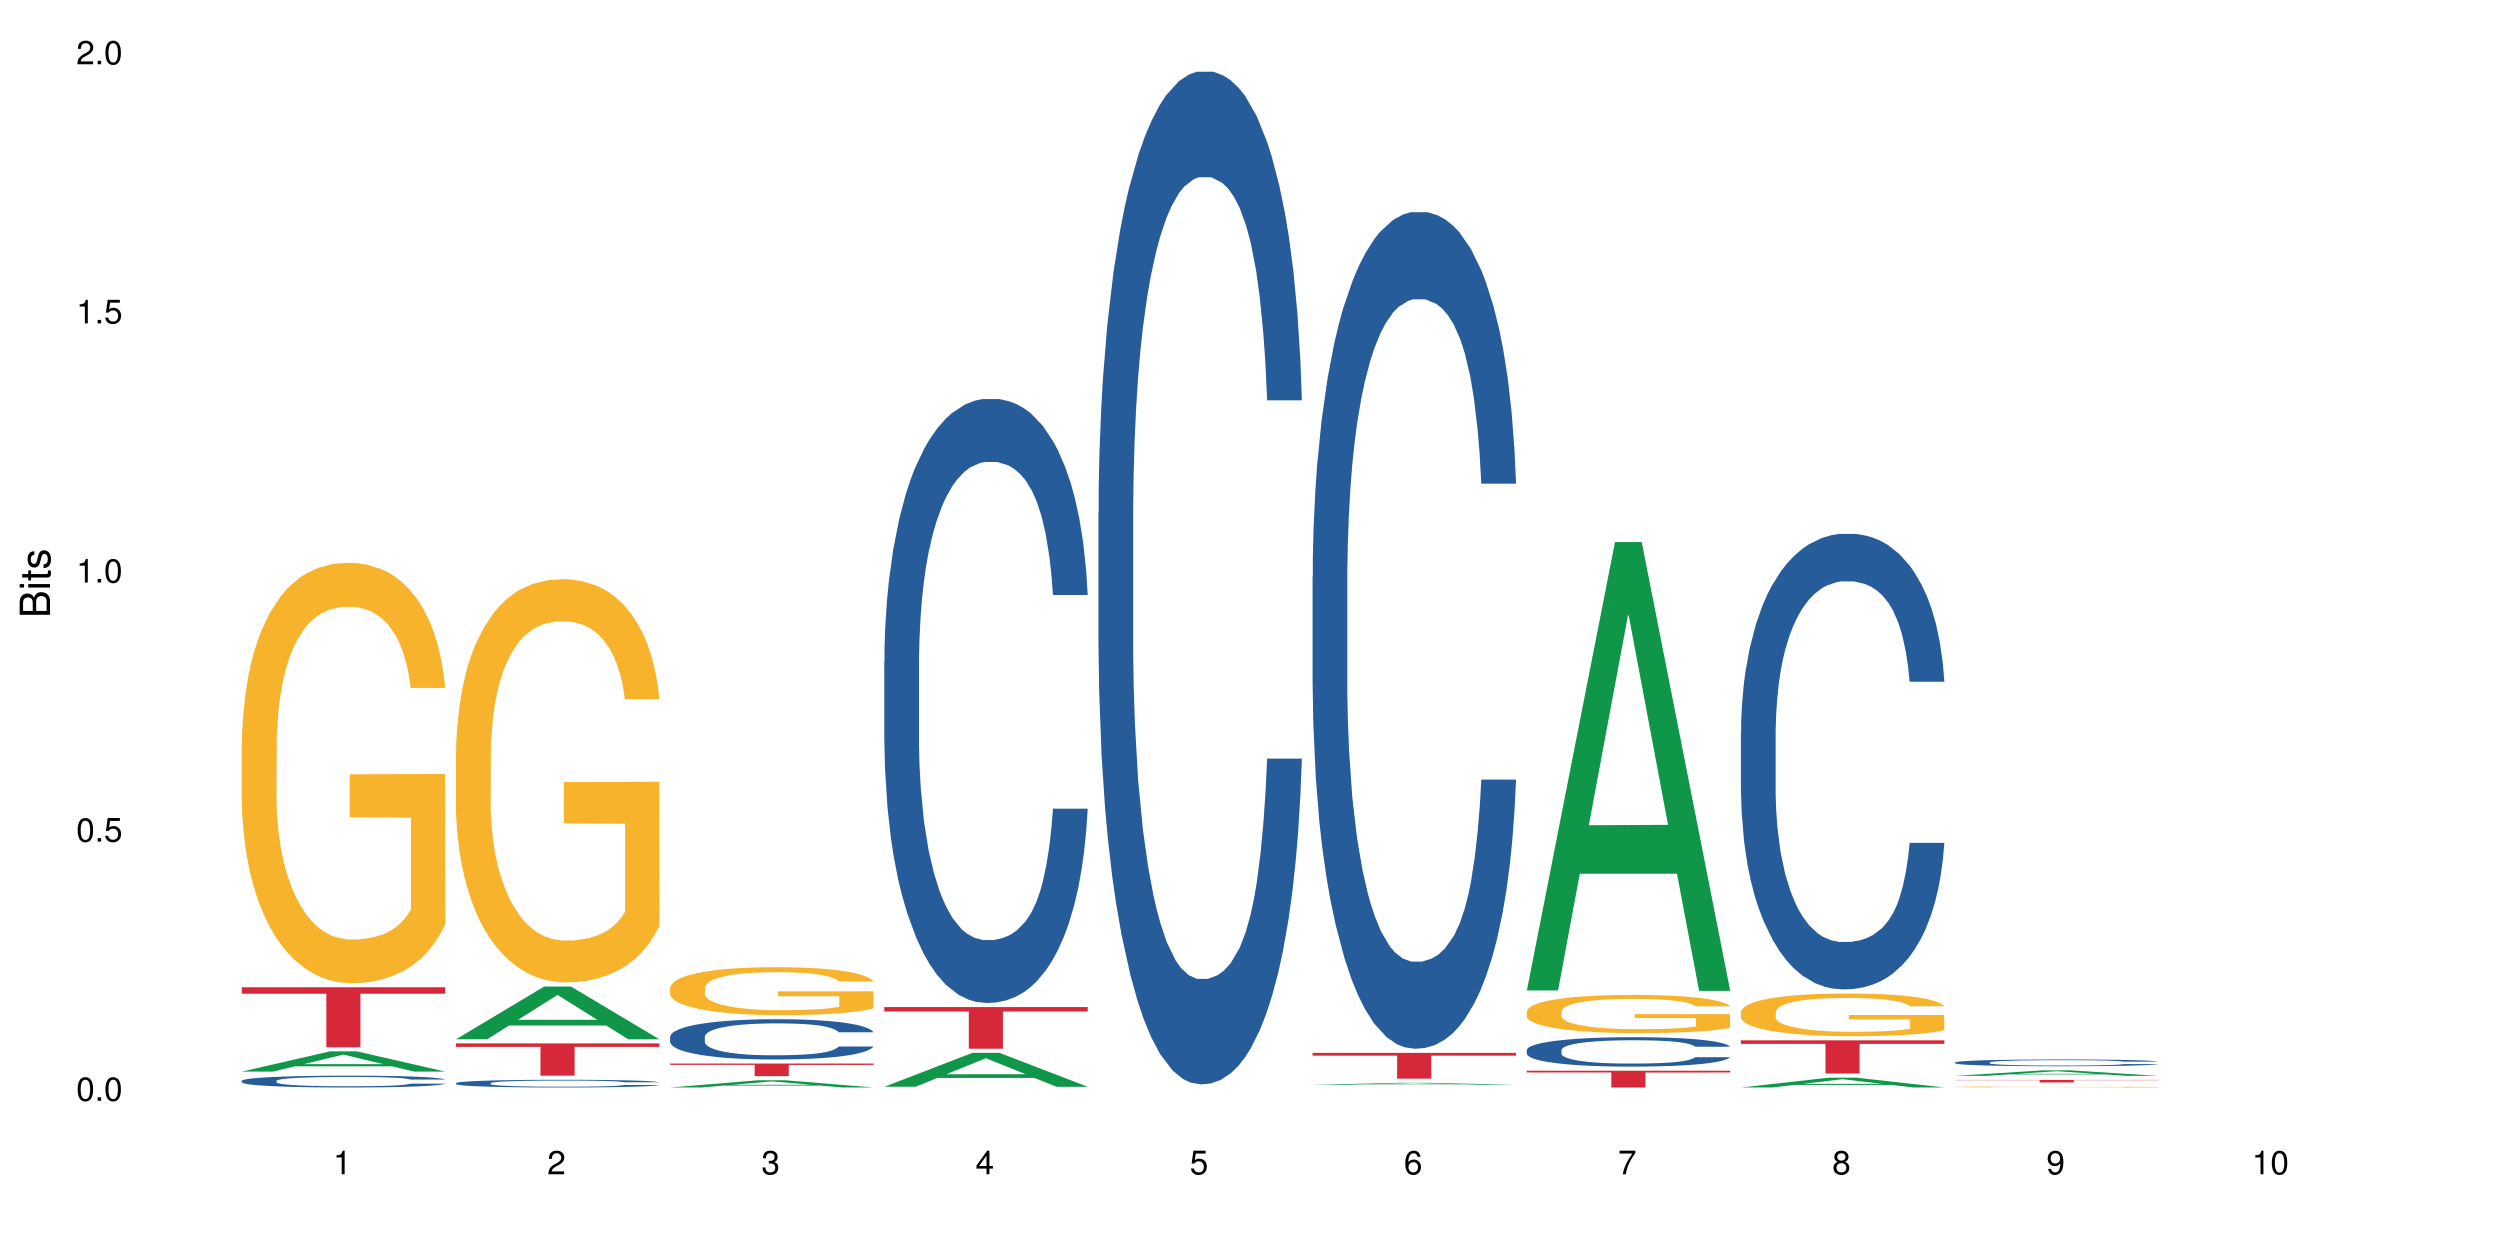 <?xml version="1.0" encoding="UTF-8"?>
<svg xmlns="http://www.w3.org/2000/svg" xmlns:xlink="http://www.w3.org/1999/xlink" width="720pt" height="360pt" viewBox="0 0 720 360" version="1.1">
<defs>
<g>
<symbol overflow="visible" id="glyph0-0">
<path style="stroke:none;" d=""/>
</symbol>
<symbol overflow="visible" id="glyph0-1">
<path style="stroke:none;" d="M 2.641 -6.797 C 2 -6.797 1.422 -6.531 1.078 -6.047 C 0.641 -5.453 0.406 -4.547 0.406 -3.297 C 0.406 -1 1.188 0.219 2.641 0.219 C 4.078 0.219 4.859 -1 4.859 -3.234 C 4.859 -4.562 4.656 -5.438 4.203 -6.047 C 3.844 -6.531 3.281 -6.797 2.641 -6.797 Z M 2.641 -6.047 C 3.547 -6.047 4 -5.125 4 -3.312 C 4 -1.375 3.562 -0.484 2.625 -0.484 C 1.734 -0.484 1.281 -1.422 1.281 -3.281 C 1.281 -5.141 1.734 -6.047 2.641 -6.047 Z M 2.641 -6.047 "/>
</symbol>
<symbol overflow="visible" id="glyph0-2">
<path style="stroke:none;" d="M 1.828 -1 L 0.828 -1 L 0.828 0 L 1.828 0 Z M 1.828 -1 "/>
</symbol>
<symbol overflow="visible" id="glyph0-3">
<path style="stroke:none;" d="M 4.562 -6.797 L 1.062 -6.797 L 0.547 -3.094 L 1.328 -3.094 C 1.719 -3.562 2.047 -3.734 2.578 -3.734 C 3.484 -3.734 4.062 -3.109 4.062 -2.094 C 4.062 -1.125 3.484 -0.531 2.578 -0.531 C 1.828 -0.531 1.375 -0.906 1.188 -1.672 L 0.328 -1.672 C 0.453 -1.109 0.547 -0.844 0.75 -0.594 C 1.125 -0.078 1.828 0.219 2.594 0.219 C 3.969 0.219 4.922 -0.781 4.922 -2.219 C 4.922 -3.562 4.031 -4.484 2.719 -4.484 C 2.25 -4.484 1.859 -4.359 1.469 -4.062 L 1.734 -5.969 L 4.562 -5.969 Z M 4.562 -6.797 "/>
</symbol>
<symbol overflow="visible" id="glyph0-4">
<path style="stroke:none;" d="M 2.484 -4.844 L 2.484 0 L 3.328 0 L 3.328 -6.797 L 2.766 -6.797 C 2.469 -5.75 2.281 -5.609 0.984 -5.453 L 0.984 -4.844 Z M 2.484 -4.844 "/>
</symbol>
<symbol overflow="visible" id="glyph0-5">
<path style="stroke:none;" d="M 4.859 -0.828 L 1.281 -0.828 C 1.359 -1.391 1.672 -1.75 2.5 -2.234 L 3.469 -2.75 C 4.406 -3.266 4.906 -3.969 4.906 -4.812 C 4.906 -5.375 4.672 -5.906 4.266 -6.266 C 3.859 -6.625 3.375 -6.797 2.719 -6.797 C 1.859 -6.797 1.219 -6.5 0.844 -5.922 C 0.609 -5.562 0.5 -5.125 0.484 -4.438 L 1.328 -4.438 C 1.359 -4.906 1.406 -5.188 1.531 -5.406 C 1.75 -5.812 2.188 -6.062 2.703 -6.062 C 3.469 -6.062 4.031 -5.516 4.031 -4.781 C 4.031 -4.25 3.719 -3.797 3.125 -3.438 L 2.234 -2.938 C 0.812 -2.141 0.406 -1.5 0.328 0 L 4.859 0 Z M 4.859 -0.828 "/>
</symbol>
<symbol overflow="visible" id="glyph0-6">
<path style="stroke:none;" d="M 2.125 -3.125 L 2.578 -3.125 C 3.516 -3.125 3.984 -2.703 3.984 -1.891 C 3.984 -1.031 3.469 -0.531 2.578 -0.531 C 1.656 -0.531 1.203 -0.984 1.156 -1.969 L 0.312 -1.969 C 0.344 -1.422 0.438 -1.078 0.609 -0.766 C 0.953 -0.109 1.625 0.219 2.547 0.219 C 3.953 0.219 4.859 -0.609 4.859 -1.906 C 4.859 -2.766 4.516 -3.25 3.703 -3.516 C 4.344 -3.766 4.656 -4.25 4.656 -4.938 C 4.656 -6.109 3.875 -6.797 2.578 -6.797 C 1.203 -6.797 0.484 -6.047 0.453 -4.609 L 1.297 -4.609 C 1.312 -5.016 1.344 -5.25 1.453 -5.453 C 1.641 -5.828 2.062 -6.062 2.594 -6.062 C 3.344 -6.062 3.797 -5.625 3.797 -4.906 C 3.797 -4.422 3.609 -4.141 3.25 -3.984 C 3.016 -3.891 2.719 -3.844 2.125 -3.844 Z M 2.125 -3.125 "/>
</symbol>
<symbol overflow="visible" id="glyph0-7">
<path style="stroke:none;" d="M 3.141 -1.625 L 3.141 0 L 3.984 0 L 3.984 -1.625 L 4.984 -1.625 L 4.984 -2.391 L 3.984 -2.391 L 3.984 -6.797 L 3.359 -6.797 L 0.266 -2.516 L 0.266 -1.625 Z M 3.141 -2.391 L 1 -2.391 L 3.141 -5.359 Z M 3.141 -2.391 "/>
</symbol>
<symbol overflow="visible" id="glyph0-8">
<path style="stroke:none;" d="M 4.781 -5.031 C 4.609 -6.141 3.891 -6.797 2.844 -6.797 C 2.094 -6.797 1.422 -6.438 1.031 -5.828 C 0.609 -5.172 0.406 -4.344 0.406 -3.094 C 0.406 -1.953 0.578 -1.234 0.984 -0.625 C 1.359 -0.078 1.953 0.219 2.703 0.219 C 3.984 0.219 4.922 -0.734 4.922 -2.078 C 4.922 -3.344 4.062 -4.234 2.844 -4.234 C 2.172 -4.234 1.641 -3.969 1.281 -3.469 C 1.281 -5.125 1.828 -6.047 2.797 -6.047 C 3.391 -6.047 3.797 -5.672 3.938 -5.031 Z M 2.734 -3.484 C 3.547 -3.484 4.062 -2.922 4.062 -2 C 4.062 -1.156 3.484 -0.531 2.703 -0.531 C 1.922 -0.531 1.328 -1.188 1.328 -2.047 C 1.328 -2.891 1.906 -3.484 2.734 -3.484 Z M 2.734 -3.484 "/>
</symbol>
<symbol overflow="visible" id="glyph0-9">
<path style="stroke:none;" d="M 4.984 -6.797 L 0.438 -6.797 L 0.438 -5.969 L 4.109 -5.969 C 2.5 -3.656 1.828 -2.234 1.328 0 L 2.219 0 C 2.594 -2.172 3.453 -4.047 4.984 -6.094 Z M 4.984 -6.797 "/>
</symbol>
<symbol overflow="visible" id="glyph0-10">
<path style="stroke:none;" d="M 3.75 -3.578 C 4.453 -4 4.688 -4.344 4.688 -4.984 C 4.688 -6.047 3.844 -6.797 2.641 -6.797 C 1.438 -6.797 0.594 -6.047 0.594 -4.984 C 0.594 -4.359 0.828 -4.016 1.516 -3.578 C 0.734 -3.203 0.359 -2.641 0.359 -1.891 C 0.359 -0.641 1.297 0.219 2.641 0.219 C 3.984 0.219 4.922 -0.641 4.922 -1.875 C 4.922 -2.641 4.531 -3.203 3.75 -3.578 Z M 2.641 -6.047 C 3.359 -6.047 3.812 -5.625 3.812 -4.969 C 3.812 -4.344 3.344 -3.922 2.641 -3.922 C 1.922 -3.922 1.453 -4.344 1.453 -4.984 C 1.453 -5.625 1.922 -6.047 2.641 -6.047 Z M 2.641 -3.203 C 3.484 -3.203 4.062 -2.672 4.062 -1.875 C 4.062 -1.062 3.484 -0.531 2.625 -0.531 C 1.797 -0.531 1.219 -1.078 1.219 -1.875 C 1.219 -2.672 1.797 -3.203 2.641 -3.203 Z M 2.641 -3.203 "/>
</symbol>
<symbol overflow="visible" id="glyph0-11">
<path style="stroke:none;" d="M 0.516 -1.547 C 0.672 -0.438 1.406 0.219 2.438 0.219 C 3.188 0.219 3.859 -0.141 4.266 -0.75 C 4.688 -1.406 4.891 -2.25 4.891 -3.484 C 4.891 -4.625 4.703 -5.359 4.312 -5.953 C 3.938 -6.5 3.344 -6.797 2.594 -6.797 C 1.297 -6.797 0.359 -5.844 0.359 -4.516 C 0.359 -3.25 1.234 -2.344 2.453 -2.344 C 3.094 -2.344 3.562 -2.578 4.016 -3.109 C 4 -1.453 3.469 -0.531 2.5 -0.531 C 1.906 -0.531 1.484 -0.906 1.359 -1.547 Z M 2.578 -6.062 C 3.375 -6.062 3.969 -5.406 3.969 -4.531 C 3.969 -3.688 3.375 -3.094 2.547 -3.094 C 1.734 -3.094 1.234 -3.672 1.234 -4.578 C 1.234 -5.438 1.797 -6.062 2.578 -6.062 Z M 2.578 -6.062 "/>
</symbol>
<symbol overflow="visible" id="glyph1-0">
<path style="stroke:none;" d=""/>
</symbol>
<symbol overflow="visible" id="glyph1-1">
<path style="stroke:none;" d="M 0 -0.953 L 0 -4.891 C 0 -5.719 -0.234 -6.344 -0.734 -6.797 C -1.188 -7.234 -1.812 -7.469 -2.5 -7.469 C -3.547 -7.469 -4.188 -7 -4.625 -5.875 C -4.984 -6.672 -5.641 -7.094 -6.531 -7.094 C -7.156 -7.094 -7.734 -6.859 -8.141 -6.391 C -8.562 -5.938 -8.75 -5.344 -8.75 -4.5 L -8.75 -0.953 Z M -4.984 -2.062 L -7.766 -2.062 L -7.766 -4.219 C -7.766 -4.844 -7.688 -5.203 -7.453 -5.5 C -7.219 -5.812 -6.859 -5.969 -6.375 -5.969 C -5.906 -5.969 -5.531 -5.812 -5.297 -5.5 C -5.062 -5.203 -4.984 -4.844 -4.984 -4.219 Z M -0.984 -2.062 L -4 -2.062 L -4 -4.781 C -4 -5.328 -3.859 -5.688 -3.578 -5.953 C -3.297 -6.219 -2.922 -6.359 -2.484 -6.359 C -2.062 -6.359 -1.688 -6.219 -1.406 -5.953 C -1.109 -5.688 -0.984 -5.328 -0.984 -4.781 Z M -0.984 -2.062 "/>
</symbol>
<symbol overflow="visible" id="glyph1-2">
<path style="stroke:none;" d="M -6.281 -1.797 L -6.281 -0.797 L 0 -0.797 L 0 -1.797 Z M -8.75 -1.797 L -8.75 -0.797 L -7.484 -0.797 L -7.484 -1.797 Z M -8.75 -1.797 "/>
</symbol>
<symbol overflow="visible" id="glyph1-3">
<path style="stroke:none;" d="M -6.281 -3.047 L -6.281 -2.016 L -8.016 -2.016 L -8.016 -1.016 L -6.281 -1.016 L -6.281 -0.172 L -5.469 -0.172 L -5.469 -1.016 L -0.719 -1.016 C -0.078 -1.016 0.281 -1.453 0.281 -2.234 C 0.281 -2.469 0.25 -2.719 0.188 -3.047 L -0.641 -3.047 C -0.609 -2.922 -0.594 -2.766 -0.594 -2.562 C -0.594 -2.141 -0.719 -2.016 -1.156 -2.016 L -5.469 -2.016 L -5.469 -3.047 Z M -6.281 -3.047 "/>
</symbol>
<symbol overflow="visible" id="glyph1-4">
<path style="stroke:none;" d="M -4.531 -5.25 C -5.766 -5.25 -6.469 -4.422 -6.469 -2.969 C -6.469 -1.516 -5.719 -0.562 -4.547 -0.562 C -3.562 -0.562 -3.094 -1.062 -2.734 -2.562 L -2.516 -3.484 C -2.344 -4.188 -2.094 -4.469 -1.625 -4.469 C -1.047 -4.469 -0.641 -3.875 -0.641 -3 C -0.641 -2.453 -0.797 -2 -1.062 -1.75 C -1.25 -1.594 -1.422 -1.531 -1.875 -1.469 L -1.875 -0.406 C -0.422 -0.453 0.281 -1.266 0.281 -2.922 C 0.281 -4.5 -0.5 -5.516 -1.719 -5.516 C -2.656 -5.516 -3.172 -4.984 -3.469 -3.734 L -3.703 -2.766 C -3.891 -1.953 -4.156 -1.609 -4.594 -1.609 C -5.172 -1.609 -5.547 -2.125 -5.547 -2.938 C -5.547 -3.75 -5.203 -4.172 -4.531 -4.203 Z M -4.531 -5.25 "/>
</symbol>
</g>
</defs>
<g id="surface107961">
<rect x="0" y="0" width="720" height="360" style="fill:rgb(100%,100%,100%);fill-opacity:1;stroke:none;"/>
<path style=" stroke:none;fill-rule:nonzero;fill:rgb(6.275%,58.824%,28.235%);fill-opacity:1;" d="M 69.629 308.617 L 69.691 308.609 L 95.047 302.785 L 102.746 302.785 L 128.223 308.621 L 119.273 308.621 L 112.887 307.098 L 84.902 307.098 L 78.645 308.617 L 69.629 308.617 L 87.598 306.469 L 110.32 306.461 L 98.988 303.738 L 98.863 303.734 L 98.738 303.75 L 87.535 306.461 L 87.598 306.469 Z M 69.629 308.617 "/>
<path style=" stroke:none;fill-rule:nonzero;fill:rgb(14.51%,36.078%,60%);fill-opacity:1;" d="M 69.629 311.277 L 69.699 311.273 L 69.699 311.199 L 69.914 311.082 L 70.414 310.93 L 70.914 310.828 L 72.203 310.645 L 73.988 310.469 L 75.848 310.332 L 77.203 310.25 L 78.418 310.188 L 81.207 310.074 L 82.992 310.016 L 84.922 309.961 L 87.281 309.91 L 88.996 309.879 L 92.852 309.828 L 95.711 309.805 L 97.926 309.797 L 102.715 309.797 L 105.574 309.809 L 107.645 309.824 L 109.93 309.852 L 111.859 309.879 L 115.219 309.945 L 118.219 310.031 L 119.578 310.082 L 121.723 310.18 L 123.367 310.273 L 124.508 310.352 L 125.797 310.469 L 126.938 310.609 L 127.797 310.766 L 128.223 310.898 L 118.219 310.898 L 117.719 310.777 L 117.148 310.68 L 116.078 310.551 L 115.004 310.461 L 113.504 310.371 L 112.148 310.312 L 110.289 310.254 L 108.645 310.215 L 106.93 310.188 L 105.285 310.168 L 102.141 310.152 L 98.5 310.152 L 97.141 310.156 L 94.355 310.184 L 92.852 310.203 L 90.711 310.246 L 89.207 310.289 L 87.422 310.352 L 86.207 310.402 L 84.707 310.484 L 83.637 310.555 L 82.422 310.656 L 81.707 310.734 L 81.062 310.824 L 80.492 310.926 L 80.062 311.035 L 79.777 311.148 L 79.633 311.262 L 79.633 311.742 L 79.777 311.855 L 80.133 311.984 L 81.062 312.172 L 82.422 312.34 L 83.992 312.469 L 85.492 312.562 L 86.352 312.605 L 87.492 312.656 L 89.281 312.719 L 91.852 312.781 L 93.352 312.805 L 95.641 312.828 L 97.996 312.84 L 101.141 312.84 L 103.93 312.828 L 105.785 312.812 L 107.715 312.789 L 110.359 312.734 L 112.004 312.688 L 113.434 312.629 L 114.504 312.566 L 115.219 312.52 L 116.293 312.422 L 117.148 312.316 L 117.793 312.207 L 118.219 312.102 L 128.223 312.102 L 127.797 312.227 L 127.152 312.348 L 126.508 312.438 L 125.508 312.547 L 124.367 312.645 L 122.723 312.75 L 121.363 312.824 L 119.578 312.902 L 117.934 312.961 L 116.148 313.012 L 113.504 313.074 L 111.789 313.105 L 109.93 313.133 L 107.715 313.16 L 104.93 313.18 L 101.93 313.191 L 99.141 313.195 L 96.141 313.191 L 93.926 313.176 L 90.996 313.148 L 87.352 313.094 L 84.707 313.035 L 82.633 312.977 L 80.848 312.914 L 78.848 312.828 L 76.273 312.691 L 74.703 312.586 L 73.633 312.5 L 72.418 312.379 L 71.559 312.27 L 70.559 312.098 L 69.844 311.875 L 69.629 311.703 Z M 69.629 311.277 "/>
<path style=" stroke:none;fill-rule:nonzero;fill:rgb(96.863%,70.196%,16.863%);fill-opacity:1;" d="M 69.629 213.938 L 69.699 213.824 L 69.699 211.613 L 69.988 206.637 L 70.703 199.781 L 71.629 194.141 L 72.629 189.719 L 73.273 187.395 L 74.344 184.078 L 75.273 181.645 L 77.633 176.668 L 80.633 172.023 L 82.277 170.031 L 84.137 168.152 L 86.777 166.051 L 87.992 165.277 L 91.711 163.508 L 95.926 162.402 L 100.57 162.07 L 102.715 162.18 L 105.645 162.625 L 109.645 163.84 L 111.934 164.945 L 113.719 166.051 L 115.578 167.488 L 117.863 169.699 L 120.008 172.355 L 121.723 175.008 L 123.438 178.328 L 124.867 181.867 L 126.082 185.734 L 127.152 190.379 L 127.797 194.25 L 128.223 198.121 L 118.293 198.121 L 117.719 194.25 L 117.078 191.266 L 116.004 187.617 L 114.934 184.961 L 113.863 182.859 L 111.859 179.984 L 110.145 178.215 L 108.004 176.668 L 105.93 175.672 L 103.57 175.008 L 102.141 174.789 L 98.355 174.789 L 94.926 175.562 L 92.926 176.445 L 91.496 177.332 L 89.496 178.992 L 88.281 180.316 L 87.566 181.203 L 85.422 184.629 L 83.992 187.727 L 83.207 189.828 L 82.207 193.145 L 81.492 196.133 L 80.707 200.555 L 80.277 203.871 L 79.703 211.391 L 79.633 231.297 L 79.848 235.5 L 80.277 240.035 L 80.848 244.016 L 81.707 248.219 L 82.562 251.426 L 84.062 255.738 L 85.352 258.613 L 86.352 260.492 L 88.281 263.477 L 89.066 264.473 L 90.922 266.465 L 92.852 268.012 L 95.211 269.34 L 96.996 270.004 L 99.855 270.555 L 103.5 270.555 L 107.789 269.891 L 110.504 269.008 L 112.359 268.121 L 113.574 267.348 L 115.078 266.133 L 116.148 265.027 L 117.148 263.809 L 118.363 261.93 L 118.363 235.5 L 100.715 235.391 L 100.715 223.004 L 128.152 222.895 L 128.223 266.133 L 126.723 269.117 L 124.867 271.992 L 123.078 274.207 L 121.223 276.086 L 118.578 278.188 L 116.434 279.512 L 113.148 281.062 L 110.145 282.059 L 107 282.719 L 104.215 283.051 L 100.93 283.164 L 97.996 282.941 L 94.855 282.277 L 92.352 281.395 L 90.066 280.289 L 87.781 278.852 L 84.922 276.527 L 83.062 274.648 L 81.133 272.324 L 79.203 269.562 L 77.488 266.574 L 76.348 264.254 L 75.203 261.598 L 73.988 258.281 L 72.844 254.52 L 71.988 251.094 L 71.203 247.223 L 70.629 243.574 L 70.059 238.598 L 69.773 234.617 L 69.629 231.188 Z M 69.629 213.938 "/>
<path style=" stroke:none;fill-rule:nonzero;fill:rgb(83.922%,15.686%,22.353%);fill-opacity:1;" d="M 69.629 284.336 L 128.223 284.336 L 128.223 286.188 L 103.805 286.203 L 103.805 301.609 L 93.98 301.609 L 93.98 286.219 L 93.836 286.188 L 69.629 286.188 Z M 69.629 284.336 "/>
<path style=" stroke:none;fill-rule:nonzero;fill:rgb(6.275%,58.824%,28.235%);fill-opacity:1;" d="M 131.309 299.309 L 131.371 299.293 L 156.727 284.117 L 164.426 284.117 L 189.902 299.324 L 180.953 299.324 L 174.566 295.355 L 146.582 295.355 L 140.324 299.309 L 131.309 299.309 L 149.273 293.711 L 172 293.699 L 160.668 286.602 L 160.543 286.586 L 160.418 286.629 L 149.211 293.699 L 149.273 293.711 Z M 131.309 299.309 "/>
<path style=" stroke:none;fill-rule:nonzero;fill:rgb(14.51%,36.078%,60%);fill-opacity:1;" d="M 131.309 311.941 L 131.379 311.941 L 131.379 311.891 L 131.594 311.812 L 132.094 311.719 L 132.594 311.648 L 133.883 311.531 L 135.668 311.414 L 137.523 311.324 L 138.883 311.273 L 140.098 311.23 L 142.883 311.156 L 144.672 311.117 L 146.602 311.082 L 148.957 311.051 L 150.672 311.027 L 154.531 310.996 L 157.391 310.984 L 159.605 310.977 L 164.395 310.977 L 167.25 310.984 L 169.324 310.996 L 171.609 311.012 L 173.539 311.027 L 176.898 311.074 L 179.898 311.129 L 181.258 311.164 L 183.402 311.227 L 185.043 311.285 L 186.188 311.34 L 187.473 311.414 L 188.617 311.508 L 189.477 311.609 L 189.902 311.695 L 179.898 311.695 L 179.398 311.617 L 178.828 311.551 L 177.758 311.469 L 176.684 311.41 L 175.184 311.352 L 173.824 311.312 L 171.969 311.273 L 170.324 311.25 L 168.609 311.23 L 166.965 311.219 L 163.82 311.207 L 160.176 311.207 L 158.82 311.211 L 156.031 311.227 L 154.531 311.242 L 152.387 311.27 L 150.887 311.297 L 149.102 311.336 L 147.887 311.371 L 146.387 311.426 L 145.312 311.473 L 144.098 311.539 L 143.387 311.59 L 142.742 311.645 L 142.172 311.711 L 141.742 311.785 L 141.457 311.859 L 141.312 311.934 L 141.312 312.246 L 141.457 312.32 L 141.812 312.406 L 142.742 312.527 L 144.098 312.637 L 145.672 312.723 L 147.172 312.781 L 148.031 312.809 L 149.172 312.844 L 150.961 312.883 L 153.531 312.926 L 155.031 312.941 L 157.32 312.957 L 159.676 312.965 L 162.82 312.965 L 165.609 312.957 L 167.465 312.945 L 169.395 312.93 L 172.039 312.895 L 173.684 312.863 L 175.113 312.824 L 176.184 312.785 L 176.898 312.754 L 177.969 312.691 L 178.828 312.621 L 179.473 312.551 L 179.898 312.48 L 189.902 312.48 L 189.477 312.562 L 188.832 312.641 L 188.188 312.699 L 187.188 312.773 L 186.047 312.836 L 184.402 312.906 L 183.043 312.953 L 181.258 313.004 L 179.613 313.043 L 177.828 313.074 L 175.184 313.117 L 173.469 313.137 L 171.609 313.156 L 169.395 313.172 L 166.609 313.188 L 163.605 313.195 L 160.82 313.195 L 157.82 313.191 L 155.605 313.184 L 152.676 313.164 L 149.031 313.129 L 146.387 313.09 L 144.312 313.051 L 142.527 313.012 L 140.527 312.957 L 137.953 312.867 L 136.383 312.797 L 135.309 312.742 L 134.094 312.664 L 133.238 312.59 L 132.238 312.477 L 131.523 312.332 L 131.309 312.223 Z M 131.309 311.941 "/>
<path style=" stroke:none;fill-rule:nonzero;fill:rgb(96.863%,70.196%,16.863%);fill-opacity:1;" d="M 131.309 216.539 L 131.379 216.434 L 131.379 214.312 L 131.664 209.539 L 132.379 202.965 L 133.309 197.555 L 134.309 193.312 L 134.953 191.082 L 136.023 187.902 L 136.953 185.566 L 139.312 180.793 L 142.312 176.34 L 143.957 174.43 L 145.812 172.625 L 148.457 170.609 L 149.672 169.867 L 153.391 168.172 L 157.605 167.109 L 162.25 166.793 L 164.395 166.898 L 167.324 167.324 L 171.324 168.488 L 173.613 169.551 L 175.398 170.609 L 177.254 171.988 L 179.543 174.113 L 181.688 176.656 L 183.402 179.203 L 185.117 182.387 L 186.547 185.781 L 187.762 189.492 L 188.832 193.945 L 189.477 197.66 L 189.902 201.371 L 179.973 201.371 L 179.398 197.66 L 178.758 194.797 L 177.684 191.297 L 176.613 188.75 L 175.539 186.734 L 173.539 183.977 L 171.824 182.277 L 169.68 180.793 L 167.609 179.84 L 165.25 179.203 L 163.82 178.992 L 160.035 178.992 L 156.605 179.734 L 154.605 180.582 L 153.176 181.43 L 151.172 183.02 L 149.957 184.293 L 149.246 185.145 L 147.102 188.43 L 145.672 191.402 L 144.887 193.418 L 143.887 196.598 L 143.172 199.461 L 142.383 203.707 L 141.957 206.887 L 141.383 214.102 L 141.312 233.195 L 141.527 237.227 L 141.957 241.574 L 142.527 245.391 L 143.387 249.422 L 144.242 252.5 L 145.742 256.637 L 147.027 259.395 L 148.031 261.199 L 149.957 264.062 L 150.746 265.016 L 152.602 266.926 L 154.531 268.41 L 156.891 269.684 L 158.676 270.32 L 161.535 270.852 L 165.18 270.852 L 169.469 270.215 L 172.184 269.363 L 174.039 268.516 L 175.254 267.773 L 176.754 266.605 L 177.828 265.547 L 178.828 264.379 L 180.043 262.578 L 180.043 237.227 L 162.391 237.117 L 162.391 225.238 L 189.832 225.133 L 189.902 266.605 L 188.402 269.473 L 186.547 272.23 L 184.758 274.352 L 182.902 276.152 L 180.258 278.168 L 178.113 279.441 L 174.824 280.926 L 171.824 281.883 L 168.68 282.52 L 165.895 282.836 L 162.605 282.941 L 159.676 282.73 L 156.531 282.094 L 154.031 281.246 L 151.746 280.184 L 149.457 278.805 L 146.602 276.578 L 144.742 274.773 L 142.812 272.547 L 140.883 269.895 L 139.168 267.031 L 138.027 264.805 L 136.883 262.258 L 135.668 259.074 L 134.523 255.469 L 133.668 252.18 L 132.879 248.469 L 132.309 244.969 L 131.738 240.195 L 131.453 236.375 L 131.309 233.09 Z M 131.309 216.539 "/>
<path style=" stroke:none;fill-rule:nonzero;fill:rgb(83.922%,15.686%,22.353%);fill-opacity:1;" d="M 131.309 300.5 L 189.902 300.5 L 189.902 301.492 L 165.484 301.504 L 165.484 309.801 L 155.656 309.801 L 155.656 301.512 L 155.516 301.492 L 131.309 301.492 Z M 131.309 300.5 "/>
<path style=" stroke:none;fill-rule:nonzero;fill:rgb(6.275%,58.824%,28.235%);fill-opacity:1;" d="M 192.988 313.195 L 193.051 313.191 L 218.402 311.109 L 226.105 311.109 L 251.582 313.195 L 242.629 313.195 L 236.246 312.652 L 208.262 312.652 L 202.004 313.195 L 192.988 313.195 L 210.953 312.426 L 233.68 312.422 L 222.348 311.449 L 222.223 311.445 L 222.098 311.453 L 210.891 312.422 L 210.953 312.426 Z M 192.988 313.195 "/>
<path style=" stroke:none;fill-rule:nonzero;fill:rgb(14.51%,36.078%,60%);fill-opacity:1;" d="M 192.988 298.582 L 193.059 298.57 L 193.059 298.316 L 193.273 297.914 L 193.773 297.406 L 194.273 297.059 L 195.559 296.434 L 197.348 295.828 L 199.203 295.363 L 200.562 295.086 L 201.777 294.875 L 204.562 294.484 L 206.352 294.281 L 208.281 294.102 L 210.637 293.922 L 212.352 293.816 L 216.211 293.645 L 219.07 293.57 L 221.285 293.539 L 226.074 293.539 L 228.93 293.582 L 231.004 293.637 L 233.289 293.719 L 235.219 293.816 L 238.578 294.047 L 241.578 294.344 L 242.938 294.516 L 245.082 294.844 L 246.723 295.16 L 247.867 295.438 L 249.152 295.828 L 250.297 296.305 L 251.152 296.844 L 251.582 297.301 L 241.578 297.301 L 241.078 296.879 L 240.508 296.547 L 239.434 296.113 L 238.363 295.809 L 236.863 295.5 L 235.504 295.297 L 233.648 295.098 L 232.004 294.969 L 230.289 294.875 L 228.645 294.812 L 225.5 294.746 L 221.855 294.746 L 220.5 294.77 L 217.711 294.855 L 216.211 294.93 L 214.066 295.078 L 212.566 295.215 L 210.781 295.426 L 209.566 295.605 L 208.066 295.883 L 206.992 296.125 L 205.777 296.473 L 205.062 296.738 L 204.422 297.035 L 203.848 297.387 L 203.422 297.758 L 203.133 298.148 L 202.992 298.531 L 202.992 300.172 L 203.133 300.555 L 203.492 300.996 L 204.422 301.645 L 205.777 302.207 L 207.352 302.648 L 208.852 302.969 L 209.707 303.117 L 210.852 303.285 L 212.637 303.496 L 215.211 303.711 L 216.711 303.793 L 219 303.879 L 221.355 303.922 L 224.5 303.922 L 227.289 303.879 L 229.145 303.824 L 231.074 303.742 L 233.719 303.562 L 235.363 303.391 L 236.793 303.191 L 237.863 302.988 L 238.578 302.82 L 239.648 302.492 L 240.508 302.133 L 241.148 301.762 L 241.578 301.398 L 251.582 301.398 L 251.152 301.824 L 250.512 302.238 L 249.867 302.543 L 248.867 302.914 L 247.723 303.242 L 246.082 303.613 L 244.723 303.859 L 242.938 304.121 L 241.293 304.324 L 239.508 304.504 L 236.863 304.715 L 235.148 304.82 L 233.289 304.918 L 231.074 305 L 228.289 305.074 L 225.285 305.117 L 222.5 305.129 L 219.5 305.109 L 217.285 305.066 L 214.352 304.969 L 210.711 304.781 L 208.066 304.578 L 205.992 304.375 L 204.207 304.164 L 202.207 303.879 L 199.633 303.414 L 198.062 303.051 L 196.988 302.758 L 195.773 302.344 L 194.918 301.973 L 193.918 301.379 L 193.203 300.625 L 192.988 300.043 Z M 192.988 298.582 "/>
<path style=" stroke:none;fill-rule:nonzero;fill:rgb(96.863%,70.196%,16.863%);fill-opacity:1;" d="M 192.988 284.469 L 193.059 284.457 L 193.059 284.203 L 193.344 283.637 L 194.059 282.855 L 194.988 282.211 L 195.988 281.707 L 196.633 281.441 L 197.703 281.062 L 198.633 280.785 L 200.992 280.219 L 203.992 279.688 L 205.637 279.461 L 207.492 279.246 L 210.137 279.008 L 211.352 278.918 L 215.066 278.719 L 219.285 278.59 L 223.93 278.555 L 226.074 278.566 L 229.004 278.617 L 233.004 278.754 L 235.289 278.883 L 237.078 279.008 L 238.934 279.172 L 241.223 279.426 L 243.367 279.727 L 245.082 280.031 L 246.797 280.406 L 248.223 280.812 L 249.438 281.254 L 250.512 281.781 L 251.152 282.223 L 251.582 282.664 L 241.648 282.664 L 241.078 282.223 L 240.434 281.883 L 239.363 281.469 L 238.293 281.164 L 237.219 280.926 L 235.219 280.598 L 233.504 280.395 L 231.359 280.219 L 229.289 280.105 L 226.93 280.031 L 225.5 280.004 L 221.715 280.004 L 218.285 280.094 L 216.281 280.195 L 214.855 280.293 L 212.852 280.484 L 211.637 280.637 L 210.922 280.734 L 208.781 281.125 L 207.352 281.48 L 206.566 281.719 L 205.562 282.098 L 204.852 282.438 L 204.062 282.941 L 203.637 283.32 L 203.062 284.18 L 202.992 286.449 L 203.207 286.93 L 203.637 287.445 L 204.207 287.898 L 205.062 288.379 L 205.922 288.746 L 207.422 289.238 L 208.707 289.566 L 209.707 289.781 L 211.637 290.121 L 212.426 290.234 L 214.281 290.461 L 216.211 290.637 L 218.57 290.789 L 220.355 290.863 L 223.215 290.926 L 226.859 290.926 L 231.145 290.852 L 233.863 290.75 L 235.719 290.648 L 236.934 290.562 L 238.434 290.422 L 239.508 290.297 L 240.508 290.156 L 241.723 289.945 L 241.723 286.93 L 224.07 286.918 L 224.07 285.504 L 251.512 285.492 L 251.582 290.422 L 250.082 290.762 L 248.223 291.09 L 246.438 291.344 L 244.578 291.559 L 241.938 291.797 L 239.793 291.949 L 236.504 292.125 L 233.504 292.238 L 230.359 292.316 L 227.574 292.352 L 224.285 292.367 L 221.355 292.34 L 218.211 292.266 L 215.711 292.164 L 213.426 292.039 L 211.137 291.875 L 208.281 291.609 L 206.422 291.395 L 204.492 291.129 L 202.562 290.812 L 200.848 290.473 L 199.703 290.207 L 198.562 289.906 L 197.348 289.527 L 196.203 289.098 L 195.348 288.707 L 194.559 288.266 L 193.988 287.852 L 193.418 287.281 L 193.129 286.828 L 192.988 286.438 Z M 192.988 284.469 "/>
<path style=" stroke:none;fill-rule:nonzero;fill:rgb(83.922%,15.686%,22.353%);fill-opacity:1;" d="M 192.988 306.305 L 251.582 306.305 L 251.582 306.691 L 227.164 306.695 L 227.164 309.934 L 217.336 309.934 L 217.336 306.699 L 217.195 306.691 L 192.988 306.691 Z M 192.988 306.305 "/>
<path style=" stroke:none;fill-rule:nonzero;fill:rgb(6.275%,58.824%,28.235%);fill-opacity:1;" d="M 254.668 312.988 L 254.73 312.977 L 280.082 303.203 L 287.781 303.203 L 313.262 312.996 L 304.309 312.996 L 297.926 310.441 L 269.941 310.441 L 263.68 312.988 L 254.668 312.988 L 272.633 309.383 L 295.359 309.371 L 284.027 304.801 L 283.902 304.793 L 283.777 304.82 L 272.57 309.371 L 272.633 309.383 Z M 254.668 312.988 "/>
<path style=" stroke:none;fill-rule:nonzero;fill:rgb(14.51%,36.078%,60%);fill-opacity:1;" d="M 254.668 190.602 L 254.738 190.445 L 254.738 186.629 L 254.953 180.586 L 255.453 172.953 L 255.953 167.707 L 257.238 158.328 L 259.027 149.266 L 260.883 142.27 L 262.242 138.133 L 263.457 134.953 L 266.242 129.07 L 268.031 126.051 L 269.957 123.348 L 272.316 120.645 L 274.031 119.055 L 277.891 116.512 L 280.75 115.398 L 282.965 114.922 L 287.75 114.922 L 290.609 115.559 L 292.684 116.352 L 294.969 117.625 L 296.898 119.055 L 300.258 122.555 L 303.258 127.004 L 304.617 129.547 L 306.758 134.477 L 308.402 139.246 L 309.547 143.383 L 310.832 149.266 L 311.977 156.418 L 312.832 164.527 L 313.262 171.363 L 303.258 171.363 L 302.758 165.004 L 302.188 160.074 L 301.113 153.559 L 300.043 148.945 L 298.543 144.336 L 297.184 141.312 L 295.328 138.293 L 293.684 136.387 L 291.969 134.953 L 290.324 134 L 287.18 133.047 L 283.535 133.047 L 282.18 133.363 L 279.391 134.637 L 277.891 135.75 L 275.746 137.977 L 274.246 140.043 L 272.461 143.223 L 271.246 145.926 L 269.746 150.059 L 268.672 153.715 L 267.457 158.965 L 266.742 162.938 L 266.102 167.391 L 265.527 172.637 L 265.102 178.203 L 264.812 184.086 L 264.672 189.809 L 264.672 214.453 L 264.812 220.176 L 265.172 226.855 L 266.102 236.555 L 267.457 244.98 L 269.031 251.656 L 270.531 256.426 L 271.387 258.652 L 272.531 261.199 L 274.316 264.379 L 276.891 267.559 L 278.391 268.828 L 280.676 270.102 L 283.035 270.738 L 286.18 270.738 L 288.965 270.102 L 290.824 269.305 L 292.754 268.035 L 295.398 265.332 L 297.043 262.789 L 298.469 259.766 L 299.543 256.746 L 300.258 254.203 L 301.328 249.273 L 302.188 243.867 L 302.828 238.301 L 303.258 232.895 L 313.262 232.895 L 312.832 239.258 L 312.191 245.457 L 311.547 250.066 L 310.547 255.633 L 309.402 260.562 L 307.762 266.125 L 306.402 269.785 L 304.617 273.758 L 302.973 276.777 L 301.188 279.48 L 298.543 282.66 L 296.828 284.254 L 294.969 285.684 L 292.754 286.953 L 289.969 288.066 L 286.965 288.703 L 284.18 288.863 L 281.176 288.547 L 278.961 287.91 L 276.031 286.477 L 272.387 283.617 L 269.746 280.594 L 267.672 277.574 L 265.887 274.395 L 263.887 270.102 L 261.312 263.105 L 259.742 257.699 L 258.668 253.246 L 257.453 247.047 L 256.598 241.48 L 255.598 232.578 L 254.883 221.289 L 254.668 212.543 Z M 254.668 190.602 "/>
<path style=" stroke:none;fill-rule:nonzero;fill:rgb(83.922%,15.686%,22.353%);fill-opacity:1;" d="M 254.668 290.039 L 313.262 290.039 L 313.262 291.32 L 288.84 291.332 L 288.84 302.027 L 279.016 302.027 L 279.016 291.344 L 278.875 291.32 L 254.668 291.32 Z M 254.668 290.039 "/>
<path style=" stroke:none;fill-rule:nonzero;fill:rgb(14.51%,36.078%,60%);fill-opacity:1;" d="M 316.348 147.562 L 316.418 147.293 L 316.418 140.895 L 316.633 130.766 L 317.133 117.969 L 317.633 109.172 L 318.918 93.441 L 320.703 78.246 L 322.562 66.516 L 323.922 59.586 L 325.137 54.254 L 327.922 44.391 L 329.707 39.324 L 331.637 34.793 L 333.996 30.262 L 335.711 27.594 L 339.57 23.328 L 342.43 21.461 L 344.645 20.664 L 349.43 20.664 L 352.289 21.73 L 354.363 23.062 L 356.648 25.195 L 358.578 27.594 L 361.938 33.461 L 364.938 40.926 L 366.293 45.188 L 368.438 53.453 L 370.082 61.453 L 371.227 68.383 L 372.512 78.246 L 373.656 90.242 L 374.512 103.84 L 374.941 115.305 L 364.938 115.305 L 364.438 104.641 L 363.867 96.375 L 362.793 85.445 L 361.723 77.715 L 360.223 69.984 L 358.863 64.918 L 357.004 59.852 L 355.363 56.652 L 353.648 54.254 L 352.004 52.652 L 348.859 51.055 L 345.215 51.055 L 343.855 51.586 L 341.07 53.719 L 339.57 55.586 L 337.426 59.32 L 335.926 62.785 L 334.141 68.117 L 332.926 72.648 L 331.422 79.578 L 330.352 85.711 L 329.137 94.508 L 328.422 101.172 L 327.777 108.637 L 327.207 117.438 L 326.777 126.766 L 326.492 136.629 L 326.352 146.227 L 326.352 187.551 L 326.492 197.148 L 326.852 208.344 L 327.777 224.605 L 329.137 238.734 L 330.707 249.934 L 332.211 257.93 L 333.066 261.664 L 334.211 265.926 L 335.996 271.258 L 338.57 276.59 L 340.07 278.723 L 342.355 280.855 L 344.715 281.922 L 347.859 281.922 L 350.645 280.855 L 352.504 279.523 L 354.434 277.391 L 357.078 272.859 L 358.719 268.594 L 360.148 263.527 L 361.223 258.465 L 361.938 254.199 L 363.008 245.934 L 363.867 236.871 L 364.508 227.539 L 364.938 218.473 L 374.941 218.473 L 374.512 229.137 L 373.871 239.535 L 373.227 247.266 L 372.227 256.598 L 371.082 264.859 L 369.438 274.191 L 368.082 280.324 L 366.293 286.988 L 364.652 292.055 L 362.863 296.586 L 360.223 301.918 L 358.508 304.582 L 356.648 306.984 L 354.434 309.117 L 351.645 310.98 L 348.645 312.047 L 345.859 312.316 L 342.855 311.781 L 340.641 310.715 L 337.711 308.316 L 334.066 303.516 L 331.422 298.453 L 329.352 293.387 L 327.566 288.055 L 325.562 280.855 L 322.992 269.125 L 321.418 260.062 L 320.348 252.598 L 319.133 242.199 L 318.273 232.871 L 317.273 217.941 L 316.559 199.012 L 316.348 184.352 Z M 316.348 147.562 "/>
<path style=" stroke:none;fill-rule:nonzero;fill:rgb(6.275%,58.824%,28.235%);fill-opacity:1;" d="M 378.023 312.434 L 378.086 312.434 L 403.441 311.84 L 411.141 311.84 L 436.621 312.438 L 427.668 312.438 L 421.281 312.281 L 393.301 312.281 L 387.039 312.434 L 378.023 312.434 L 395.992 312.215 L 418.715 312.215 L 407.387 311.938 L 407.262 311.934 L 407.137 311.938 L 395.93 312.215 L 395.992 312.215 Z M 378.023 312.434 "/>
<path style=" stroke:none;fill-rule:nonzero;fill:rgb(14.51%,36.078%,60%);fill-opacity:1;" d="M 378.023 165.941 L 378.098 165.723 L 378.098 160.434 L 378.312 152.066 L 378.812 141.496 L 379.312 134.227 L 380.598 121.23 L 382.383 108.68 L 384.242 98.988 L 385.602 93.262 L 386.812 88.855 L 389.602 80.707 L 391.387 76.523 L 393.316 72.777 L 395.676 69.035 L 397.391 66.832 L 401.25 63.309 L 404.105 61.766 L 406.324 61.105 L 411.109 61.105 L 413.969 61.988 L 416.039 63.086 L 418.328 64.852 L 420.258 66.832 L 423.613 71.676 L 426.617 77.844 L 427.973 81.367 L 430.117 88.195 L 431.762 94.805 L 432.906 100.527 L 434.191 108.68 L 435.336 118.59 L 436.191 129.82 L 436.621 139.293 L 426.617 139.293 L 426.117 130.48 L 425.543 123.656 L 424.473 114.625 L 423.402 108.238 L 421.898 101.852 L 420.543 97.664 L 418.684 93.48 L 417.039 90.84 L 415.324 88.855 L 413.684 87.535 L 410.539 86.215 L 406.895 86.215 L 405.535 86.652 L 402.75 88.414 L 401.25 89.957 L 399.105 93.039 L 397.605 95.902 L 395.816 100.309 L 394.602 104.055 L 393.102 109.781 L 392.031 114.844 L 390.816 122.113 L 390.102 127.617 L 389.457 133.785 L 388.887 141.055 L 388.457 148.762 L 388.172 156.91 L 388.027 164.84 L 388.027 198.977 L 388.172 206.906 L 388.531 216.156 L 389.457 229.594 L 390.816 241.266 L 392.387 250.516 L 393.891 257.121 L 394.746 260.207 L 395.891 263.73 L 397.676 268.133 L 400.25 272.539 L 401.75 274.301 L 404.035 276.062 L 406.395 276.945 L 409.539 276.945 L 412.324 276.062 L 414.184 274.961 L 416.113 273.199 L 418.758 269.457 L 420.398 265.934 L 421.828 261.746 L 422.902 257.562 L 423.613 254.039 L 424.688 247.211 L 425.543 239.723 L 426.188 232.016 L 426.617 224.527 L 436.621 224.527 L 436.191 233.336 L 435.547 241.926 L 434.906 248.312 L 433.906 256.02 L 432.762 262.848 L 431.117 270.559 L 429.762 275.621 L 427.973 281.129 L 426.332 285.312 L 424.543 289.059 L 421.898 293.461 L 420.184 295.664 L 418.328 297.648 L 416.113 299.41 L 413.324 300.949 L 410.324 301.832 L 407.539 302.051 L 404.535 301.613 L 402.32 300.73 L 399.391 298.75 L 395.746 294.785 L 393.102 290.598 L 391.031 286.414 L 389.242 282.012 L 387.242 276.062 L 384.672 266.371 L 383.098 258.883 L 382.027 252.719 L 380.812 244.129 L 379.953 236.418 L 378.953 224.086 L 378.238 208.449 L 378.023 196.336 Z M 378.023 165.941 "/>
<path style=" stroke:none;fill-rule:nonzero;fill:rgb(83.922%,15.686%,22.353%);fill-opacity:1;" d="M 378.023 303.227 L 436.621 303.227 L 436.621 304.023 L 412.199 304.031 L 412.199 310.664 L 402.375 310.664 L 402.375 304.035 L 402.23 304.023 L 378.023 304.023 Z M 378.023 303.227 "/>
<path style=" stroke:none;fill-rule:nonzero;fill:rgb(6.275%,58.824%,28.235%);fill-opacity:1;" d="M 439.703 285.25 L 439.766 285.129 L 465.121 156.113 L 472.82 156.113 L 498.301 285.371 L 489.348 285.371 L 482.961 251.629 L 454.98 251.629 L 448.719 285.25 L 439.703 285.25 L 457.672 237.672 L 480.395 237.551 L 469.066 177.23 L 468.938 177.109 L 468.812 177.473 L 457.609 237.551 L 457.672 237.672 Z M 439.703 285.25 "/>
<path style=" stroke:none;fill-rule:nonzero;fill:rgb(14.51%,36.078%,60%);fill-opacity:1;" d="M 439.703 302.402 L 439.777 302.395 L 439.777 302.211 L 439.988 301.918 L 440.492 301.543 L 440.992 301.289 L 442.277 300.832 L 444.062 300.391 L 445.922 300.051 L 447.277 299.848 L 448.492 299.695 L 451.281 299.406 L 453.066 299.262 L 454.996 299.129 L 457.355 298.996 L 459.07 298.922 L 462.93 298.797 L 465.785 298.742 L 468 298.719 L 472.789 298.719 L 475.648 298.75 L 477.719 298.789 L 480.008 298.852 L 481.938 298.922 L 485.293 299.09 L 488.297 299.309 L 489.652 299.43 L 491.797 299.672 L 493.441 299.902 L 494.582 300.105 L 495.871 300.391 L 497.012 300.738 L 497.871 301.133 L 498.301 301.469 L 488.297 301.469 L 487.797 301.156 L 487.223 300.918 L 486.152 300.602 L 485.078 300.375 L 483.578 300.152 L 482.223 300.004 L 480.363 299.855 L 478.719 299.766 L 477.004 299.695 L 475.363 299.648 L 472.219 299.602 L 468.574 299.602 L 467.215 299.617 L 464.43 299.68 L 462.93 299.734 L 460.785 299.84 L 459.285 299.941 L 457.496 300.098 L 456.281 300.227 L 454.781 300.43 L 453.711 300.609 L 452.496 300.863 L 451.781 301.059 L 451.137 301.273 L 450.566 301.527 L 450.137 301.801 L 449.852 302.086 L 449.707 302.363 L 449.707 303.566 L 449.852 303.844 L 450.207 304.168 L 451.137 304.641 L 452.496 305.051 L 454.066 305.375 L 455.566 305.609 L 456.426 305.719 L 457.57 305.84 L 459.355 305.996 L 461.926 306.152 L 463.43 306.211 L 465.715 306.273 L 468.074 306.305 L 471.219 306.305 L 474.004 306.273 L 475.863 306.234 L 477.793 306.176 L 480.434 306.043 L 482.078 305.918 L 483.508 305.77 L 484.578 305.625 L 485.293 305.5 L 486.367 305.262 L 487.223 304.996 L 487.867 304.727 L 488.297 304.465 L 498.301 304.465 L 497.871 304.773 L 497.227 305.074 L 496.586 305.301 L 495.586 305.57 L 494.441 305.809 L 492.797 306.082 L 491.441 306.258 L 489.652 306.453 L 488.008 306.602 L 486.223 306.73 L 483.578 306.887 L 481.863 306.965 L 480.008 307.035 L 477.793 307.094 L 475.004 307.148 L 472.004 307.18 L 469.215 307.188 L 466.215 307.172 L 464 307.141 L 461.07 307.07 L 457.426 306.934 L 454.781 306.785 L 452.711 306.637 L 450.922 306.484 L 448.922 306.273 L 446.352 305.934 L 444.777 305.672 L 443.707 305.453 L 442.492 305.152 L 441.633 304.883 L 440.633 304.449 L 439.918 303.898 L 439.703 303.473 Z M 439.703 302.402 "/>
<path style=" stroke:none;fill-rule:nonzero;fill:rgb(96.863%,70.196%,16.863%);fill-opacity:1;" d="M 439.703 291.258 L 439.777 291.246 L 439.777 291.047 L 440.062 290.594 L 440.777 289.969 L 441.707 289.457 L 442.707 289.055 L 443.348 288.844 L 444.422 288.543 L 445.348 288.324 L 447.707 287.871 L 450.707 287.449 L 452.352 287.27 L 454.211 287.098 L 456.855 286.906 L 458.07 286.836 L 461.785 286.676 L 466 286.574 L 470.645 286.547 L 472.789 286.555 L 475.719 286.594 L 479.719 286.707 L 482.008 286.805 L 483.793 286.906 L 485.652 287.039 L 487.938 287.238 L 490.082 287.48 L 491.797 287.719 L 493.512 288.023 L 494.941 288.344 L 496.156 288.695 L 497.227 289.117 L 497.871 289.469 L 498.301 289.82 L 488.367 289.82 L 487.797 289.469 L 487.152 289.195 L 486.082 288.867 L 485.008 288.625 L 483.938 288.434 L 481.938 288.172 L 480.223 288.012 L 478.078 287.871 L 476.004 287.781 L 473.648 287.719 L 472.219 287.699 L 468.43 287.699 L 465 287.77 L 463 287.852 L 461.57 287.93 L 459.57 288.082 L 458.355 288.203 L 457.641 288.281 L 455.496 288.594 L 454.066 288.875 L 453.281 289.066 L 452.281 289.367 L 451.566 289.641 L 450.781 290.039 L 450.352 290.344 L 449.781 291.023 L 449.707 292.832 L 449.922 293.215 L 450.352 293.625 L 450.922 293.988 L 451.781 294.371 L 452.637 294.66 L 454.141 295.055 L 455.426 295.312 L 456.426 295.484 L 458.355 295.758 L 459.141 295.848 L 461 296.027 L 462.93 296.168 L 465.285 296.289 L 467.074 296.348 L 469.93 296.398 L 473.574 296.398 L 477.863 296.34 L 480.578 296.258 L 482.438 296.18 L 483.652 296.109 L 485.152 295.996 L 486.223 295.898 L 487.223 295.785 L 488.438 295.617 L 488.438 293.215 L 470.789 293.203 L 470.789 292.078 L 498.227 292.07 L 498.301 295.996 L 496.801 296.27 L 494.941 296.531 L 493.156 296.73 L 491.297 296.902 L 488.652 297.094 L 486.508 297.211 L 483.223 297.352 L 480.223 297.445 L 477.078 297.504 L 474.289 297.535 L 471.004 297.543 L 468.074 297.523 L 464.93 297.465 L 462.43 297.383 L 460.141 297.281 L 457.855 297.152 L 454.996 296.941 L 453.137 296.77 L 451.211 296.559 L 449.281 296.309 L 447.566 296.039 L 446.422 295.828 L 445.277 295.586 L 444.062 295.285 L 442.922 294.941 L 442.062 294.633 L 441.277 294.281 L 440.703 293.949 L 440.133 293.496 L 439.848 293.133 L 439.703 292.824 Z M 439.703 291.258 "/>
<path style=" stroke:none;fill-rule:nonzero;fill:rgb(83.922%,15.686%,22.353%);fill-opacity:1;" d="M 439.703 308.363 L 498.301 308.363 L 498.301 308.879 L 473.879 308.883 L 473.879 313.195 L 464.055 313.195 L 464.055 308.891 L 463.91 308.879 L 439.703 308.879 Z M 439.703 308.363 "/>
<path style=" stroke:none;fill-rule:nonzero;fill:rgb(6.275%,58.824%,28.235%);fill-opacity:1;" d="M 501.383 313.191 L 501.445 313.191 L 526.801 310.359 L 534.5 310.359 L 559.98 313.195 L 551.027 313.195 L 544.641 312.457 L 516.66 312.457 L 510.398 313.191 L 501.383 313.191 L 519.352 312.148 L 542.074 312.148 L 530.742 310.824 L 530.617 310.82 L 530.492 310.828 L 519.289 312.148 L 519.352 312.148 Z M 501.383 313.191 "/>
<path style=" stroke:none;fill-rule:nonzero;fill:rgb(14.51%,36.078%,60%);fill-opacity:1;" d="M 501.383 210.848 L 501.453 210.727 L 501.453 207.852 L 501.668 203.293 L 502.168 197.535 L 502.668 193.578 L 503.957 186.504 L 505.742 179.668 L 507.602 174.391 L 508.957 171.273 L 510.172 168.875 L 512.961 164.438 L 514.746 162.16 L 516.676 160.121 L 519.035 158.082 L 520.75 156.883 L 524.605 154.965 L 527.465 154.125 L 529.68 153.766 L 534.469 153.766 L 537.328 154.246 L 539.398 154.844 L 541.688 155.805 L 543.613 156.883 L 546.973 159.523 L 549.977 162.879 L 551.332 164.801 L 553.477 168.516 L 555.121 172.113 L 556.262 175.23 L 557.551 179.668 L 558.691 185.066 L 559.551 191.18 L 559.98 196.336 L 549.977 196.336 L 549.473 191.539 L 548.902 187.824 L 547.832 182.906 L 546.758 179.43 L 545.258 175.953 L 543.902 173.672 L 542.043 171.395 L 540.398 169.957 L 538.684 168.875 L 537.039 168.156 L 533.898 167.438 L 530.254 167.438 L 528.895 167.676 L 526.109 168.637 L 524.605 169.477 L 522.465 171.156 L 520.961 172.715 L 519.176 175.113 L 517.961 177.152 L 516.461 180.27 L 515.391 183.027 L 514.176 186.984 L 513.461 189.98 L 512.816 193.34 L 512.246 197.297 L 511.816 201.492 L 511.531 205.93 L 511.387 210.25 L 511.387 228.836 L 511.531 233.152 L 511.887 238.188 L 512.816 245.504 L 514.176 251.859 L 515.746 256.898 L 517.246 260.496 L 518.105 262.172 L 519.246 264.09 L 521.035 266.488 L 523.605 268.887 L 525.105 269.848 L 527.395 270.809 L 529.754 271.285 L 532.895 271.285 L 535.684 270.809 L 537.543 270.207 L 539.469 269.25 L 542.113 267.211 L 543.758 265.289 L 545.188 263.012 L 546.258 260.734 L 546.973 258.816 L 548.047 255.098 L 548.902 251.02 L 549.547 246.824 L 549.977 242.746 L 559.98 242.746 L 559.551 247.543 L 558.906 252.219 L 558.266 255.699 L 557.262 259.895 L 556.121 263.613 L 554.477 267.809 L 553.117 270.566 L 551.332 273.566 L 549.688 275.844 L 547.902 277.883 L 545.258 280.281 L 543.543 281.48 L 541.688 282.559 L 539.469 283.52 L 536.684 284.359 L 533.684 284.836 L 530.895 284.957 L 527.895 284.719 L 525.68 284.238 L 522.75 283.16 L 519.105 281 L 516.461 278.723 L 514.391 276.445 L 512.602 274.047 L 510.602 270.809 L 508.027 265.531 L 506.457 261.453 L 505.387 258.098 L 504.172 253.418 L 503.312 249.223 L 502.312 242.508 L 501.598 233.992 L 501.383 227.398 Z M 501.383 210.848 "/>
<path style=" stroke:none;fill-rule:nonzero;fill:rgb(96.863%,70.196%,16.863%);fill-opacity:1;" d="M 501.383 291.402 L 501.453 291.391 L 501.453 291.164 L 501.742 290.66 L 502.457 289.965 L 503.383 289.391 L 504.383 288.941 L 505.027 288.707 L 506.102 288.367 L 507.027 288.121 L 509.387 287.617 L 512.387 287.145 L 514.031 286.941 L 515.891 286.75 L 518.535 286.535 L 519.75 286.457 L 523.465 286.277 L 527.68 286.168 L 532.324 286.133 L 534.469 286.145 L 537.398 286.188 L 541.398 286.312 L 543.688 286.426 L 545.473 286.535 L 547.332 286.684 L 549.617 286.906 L 551.762 287.176 L 553.477 287.445 L 555.191 287.785 L 556.621 288.145 L 557.836 288.535 L 558.906 289.008 L 559.551 289.402 L 559.98 289.797 L 550.047 289.797 L 549.473 289.402 L 548.832 289.098 L 547.758 288.727 L 546.688 288.457 L 545.617 288.246 L 543.613 287.953 L 541.898 287.773 L 539.758 287.617 L 537.684 287.516 L 535.324 287.445 L 533.898 287.426 L 530.109 287.426 L 526.68 287.504 L 524.68 287.594 L 523.25 287.684 L 521.25 287.852 L 520.035 287.984 L 519.32 288.078 L 517.176 288.426 L 515.746 288.738 L 514.961 288.953 L 513.961 289.289 L 513.246 289.594 L 512.461 290.043 L 512.031 290.379 L 511.461 291.145 L 511.387 293.164 L 511.602 293.594 L 512.031 294.055 L 512.602 294.457 L 513.461 294.883 L 514.316 295.211 L 515.816 295.648 L 517.105 295.941 L 518.105 296.133 L 520.035 296.434 L 520.82 296.535 L 522.68 296.738 L 524.605 296.895 L 526.965 297.031 L 528.75 297.098 L 531.609 297.152 L 535.254 297.152 L 539.543 297.086 L 542.258 296.996 L 544.113 296.906 L 545.328 296.828 L 546.832 296.703 L 547.902 296.594 L 548.902 296.469 L 550.117 296.277 L 550.117 293.594 L 532.469 293.582 L 532.469 292.324 L 559.906 292.312 L 559.98 296.703 L 558.477 297.008 L 556.621 297.301 L 554.832 297.523 L 552.977 297.715 L 550.332 297.93 L 548.188 298.062 L 544.902 298.223 L 541.898 298.324 L 538.754 298.391 L 535.969 298.422 L 532.684 298.434 L 529.754 298.414 L 526.609 298.344 L 524.105 298.254 L 521.82 298.145 L 519.535 297.996 L 516.676 297.762 L 514.816 297.57 L 512.887 297.332 L 510.957 297.055 L 509.242 296.75 L 508.102 296.516 L 506.957 296.242 L 505.742 295.906 L 504.598 295.523 L 503.742 295.176 L 502.957 294.785 L 502.383 294.414 L 501.812 293.906 L 501.527 293.504 L 501.383 293.156 Z M 501.383 291.402 "/>
<path style=" stroke:none;fill-rule:nonzero;fill:rgb(83.922%,15.686%,22.353%);fill-opacity:1;" d="M 501.383 299.609 L 559.98 299.609 L 559.98 300.633 L 535.559 300.645 L 535.559 309.184 L 525.734 309.184 L 525.734 300.652 L 525.59 300.633 L 501.383 300.633 Z M 501.383 299.609 "/>
<path style=" stroke:none;fill-rule:nonzero;fill:rgb(6.275%,58.824%,28.235%);fill-opacity:1;" d="M 563.062 309.848 L 563.125 309.848 L 588.48 308.254 L 596.18 308.254 L 621.656 309.852 L 612.707 309.852 L 606.32 309.434 L 578.336 309.434 L 572.078 309.848 L 563.062 309.848 L 581.031 309.262 L 603.754 309.262 L 592.422 308.516 L 592.297 308.512 L 592.172 308.52 L 580.965 309.262 L 581.031 309.262 Z M 563.062 309.848 "/>
<path style=" stroke:none;fill-rule:nonzero;fill:rgb(14.51%,36.078%,60%);fill-opacity:1;" d="M 563.062 305.977 L 563.133 305.977 L 563.133 305.934 L 563.348 305.867 L 563.848 305.781 L 564.348 305.723 L 565.637 305.617 L 567.422 305.516 L 569.281 305.438 L 570.637 305.391 L 571.852 305.355 L 574.641 305.289 L 576.426 305.254 L 578.355 305.227 L 580.711 305.195 L 582.426 305.176 L 586.285 305.148 L 589.145 305.137 L 591.359 305.129 L 596.148 305.129 L 599.004 305.137 L 601.078 305.145 L 603.363 305.16 L 605.293 305.176 L 608.652 305.215 L 611.652 305.266 L 613.012 305.293 L 615.156 305.348 L 616.797 305.402 L 617.941 305.449 L 619.227 305.516 L 620.371 305.594 L 621.23 305.688 L 621.656 305.762 L 611.652 305.762 L 611.152 305.691 L 610.582 305.637 L 609.512 305.562 L 608.438 305.512 L 606.938 305.461 L 605.578 305.426 L 603.723 305.391 L 602.078 305.371 L 600.363 305.355 L 598.719 305.344 L 595.574 305.332 L 591.93 305.332 L 590.574 305.336 L 587.785 305.352 L 586.285 305.363 L 584.145 305.391 L 582.641 305.41 L 580.855 305.449 L 579.641 305.477 L 578.141 305.523 L 577.066 305.566 L 575.855 305.625 L 575.141 305.668 L 574.496 305.719 L 573.926 305.777 L 573.496 305.84 L 573.211 305.906 L 573.066 305.969 L 573.066 306.246 L 573.211 306.309 L 573.566 306.383 L 574.496 306.492 L 575.855 306.586 L 577.426 306.66 L 578.926 306.715 L 579.785 306.742 L 580.926 306.77 L 582.715 306.805 L 585.285 306.84 L 586.785 306.855 L 589.074 306.867 L 591.43 306.875 L 594.574 306.875 L 597.363 306.867 L 599.219 306.859 L 601.148 306.844 L 603.793 306.816 L 605.438 306.785 L 606.867 306.754 L 607.938 306.719 L 608.652 306.691 L 609.723 306.637 L 610.582 306.574 L 611.227 306.512 L 611.652 306.453 L 621.656 306.453 L 621.23 306.523 L 620.586 306.594 L 619.941 306.645 L 618.941 306.707 L 617.801 306.762 L 616.156 306.824 L 614.797 306.863 L 613.012 306.91 L 611.367 306.945 L 609.582 306.973 L 606.938 307.008 L 605.223 307.027 L 603.363 307.043 L 601.148 307.059 L 598.363 307.07 L 595.363 307.078 L 592.574 307.078 L 589.574 307.074 L 587.359 307.066 L 584.43 307.051 L 580.785 307.02 L 578.141 306.984 L 576.066 306.953 L 574.281 306.918 L 572.281 306.867 L 569.707 306.789 L 568.137 306.73 L 567.062 306.68 L 565.848 306.609 L 564.992 306.547 L 563.992 306.449 L 563.277 306.32 L 563.062 306.223 Z M 563.062 305.977 "/>
<path style=" stroke:none;fill-rule:nonzero;fill:rgb(96.863%,70.196%,16.863%);fill-opacity:1;" d="M 563.062 313.039 L 563.133 313.039 L 563.133 313.031 L 563.422 313.02 L 564.133 313.004 L 565.062 312.992 L 566.062 312.984 L 566.707 312.977 L 567.777 312.969 L 568.707 312.965 L 571.066 312.953 L 574.066 312.941 L 575.711 312.938 L 577.57 312.934 L 580.211 312.93 L 581.426 312.926 L 585.145 312.922 L 599.078 312.922 L 603.078 312.926 L 605.367 312.926 L 607.152 312.93 L 609.012 312.934 L 611.297 312.938 L 613.441 312.945 L 615.156 312.949 L 616.871 312.957 L 618.301 312.965 L 619.516 312.973 L 620.586 312.984 L 621.23 312.992 L 621.656 313.004 L 611.727 313.004 L 611.152 312.992 L 610.512 312.988 L 609.438 312.977 L 608.367 312.973 L 607.293 312.969 L 605.293 312.961 L 603.578 312.957 L 601.434 312.953 L 599.363 312.949 L 588.359 312.949 L 586.359 312.953 L 584.93 312.953 L 582.93 312.957 L 581.715 312.961 L 581 312.965 L 578.855 312.973 L 577.426 312.977 L 576.641 312.984 L 575.641 312.992 L 574.926 312.996 L 574.137 313.008 L 573.711 313.016 L 573.137 313.031 L 573.066 313.078 L 573.281 313.086 L 573.711 313.098 L 574.281 313.105 L 575.141 313.117 L 575.996 313.125 L 577.496 313.133 L 578.785 313.141 L 579.785 313.145 L 581.715 313.152 L 582.5 313.152 L 584.355 313.156 L 586.285 313.16 L 588.645 313.164 L 590.43 313.164 L 593.289 313.168 L 596.934 313.168 L 601.223 313.164 L 603.938 313.164 L 605.793 313.16 L 607.008 313.16 L 608.508 313.156 L 609.582 313.156 L 610.582 313.152 L 611.797 313.148 L 611.797 313.086 L 594.148 313.086 L 594.148 313.059 L 621.586 313.059 L 621.656 313.156 L 620.156 313.164 L 618.301 313.172 L 616.512 313.176 L 614.656 313.18 L 612.012 313.184 L 609.867 313.188 L 606.582 313.191 L 603.578 313.191 L 600.434 313.195 L 588.289 313.195 L 585.785 313.191 L 583.5 313.188 L 581.211 313.188 L 578.355 313.18 L 576.496 313.176 L 574.566 313.172 L 572.637 313.164 L 570.922 313.156 L 569.781 313.152 L 568.637 313.148 L 567.422 313.141 L 566.277 313.129 L 565.422 313.121 L 564.633 313.113 L 564.062 313.105 L 563.492 313.094 L 563.207 313.086 L 563.062 313.078 Z M 563.062 313.039 "/>
<path style=" stroke:none;fill-rule:nonzero;fill:rgb(83.922%,15.686%,22.353%);fill-opacity:1;" d="M 563.062 311.027 L 621.656 311.027 L 621.656 311.102 L 597.238 311.102 L 597.238 311.746 L 587.41 311.746 L 587.41 311.105 L 587.27 311.102 L 563.062 311.102 Z M 563.062 311.027 "/>
<g style="fill:rgb(0%,0%,0%);fill-opacity:1;">
  <use xlink:href="#glyph0-1" x="21.957" y="317.019"/>
  <use xlink:href="#glyph0-2" x="27.291" y="317.019"/>
  <use xlink:href="#glyph0-1" x="29.958" y="317.019"/>
</g>
<g style="fill:rgb(0%,0%,0%);fill-opacity:1;">
  <use xlink:href="#glyph0-1" x="21.957" y="242.39"/>
  <use xlink:href="#glyph0-2" x="27.291" y="242.39"/>
  <use xlink:href="#glyph0-3" x="29.958" y="242.39"/>
</g>
<g style="fill:rgb(0%,0%,0%);fill-opacity:1;">
  <use xlink:href="#glyph0-4" x="21.957" y="167.761"/>
  <use xlink:href="#glyph0-2" x="27.291" y="167.761"/>
  <use xlink:href="#glyph0-1" x="29.958" y="167.761"/>
</g>
<g style="fill:rgb(0%,0%,0%);fill-opacity:1;">
  <use xlink:href="#glyph0-4" x="21.957" y="93.132"/>
  <use xlink:href="#glyph0-2" x="27.291" y="93.132"/>
  <use xlink:href="#glyph0-3" x="29.958" y="93.132"/>
</g>
<g style="fill:rgb(0%,0%,0%);fill-opacity:1;">
  <use xlink:href="#glyph0-5" x="21.957" y="18.503"/>
  <use xlink:href="#glyph0-2" x="27.291" y="18.503"/>
  <use xlink:href="#glyph0-1" x="29.958" y="18.503"/>
</g>
<g style="fill:rgb(0%,0%,0%);fill-opacity:1;">
  <use xlink:href="#glyph0-4" x="95.926" y="338.19"/>
</g>
<g style="fill:rgb(0%,0%,0%);fill-opacity:1;">
  <use xlink:href="#glyph0-5" x="157.605" y="338.19"/>
</g>
<g style="fill:rgb(0%,0%,0%);fill-opacity:1;">
  <use xlink:href="#glyph0-6" x="219.285" y="338.19"/>
</g>
<g style="fill:rgb(0%,0%,0%);fill-opacity:1;">
  <use xlink:href="#glyph0-7" x="280.965" y="338.19"/>
</g>
<g style="fill:rgb(0%,0%,0%);fill-opacity:1;">
  <use xlink:href="#glyph0-3" x="342.645" y="338.19"/>
</g>
<g style="fill:rgb(0%,0%,0%);fill-opacity:1;">
  <use xlink:href="#glyph0-8" x="404.324" y="338.19"/>
</g>
<g style="fill:rgb(0%,0%,0%);fill-opacity:1;">
  <use xlink:href="#glyph0-9" x="466" y="338.19"/>
</g>
<g style="fill:rgb(0%,0%,0%);fill-opacity:1;">
  <use xlink:href="#glyph0-10" x="527.68" y="338.19"/>
</g>
<g style="fill:rgb(0%,0%,0%);fill-opacity:1;">
  <use xlink:href="#glyph0-11" x="589.359" y="338.19"/>
</g>
<g style="fill:rgb(0%,0%,0%);fill-opacity:1;">
  <use xlink:href="#glyph0-4" x="648.539" y="338.19"/>
  <use xlink:href="#glyph0-1" x="653.873" y="338.19"/>
</g>
<g style="fill:rgb(0%,0%,0%);fill-opacity:1;">
  <use xlink:href="#glyph1-1" x="14.412" y="178.016"/>
  <use xlink:href="#glyph1-2" x="14.412" y="170.012"/>
  <use xlink:href="#glyph1-3" x="14.412" y="167.348"/>
  <use xlink:href="#glyph1-4" x="14.412" y="164.012"/>
</g>
</g>
</svg>
